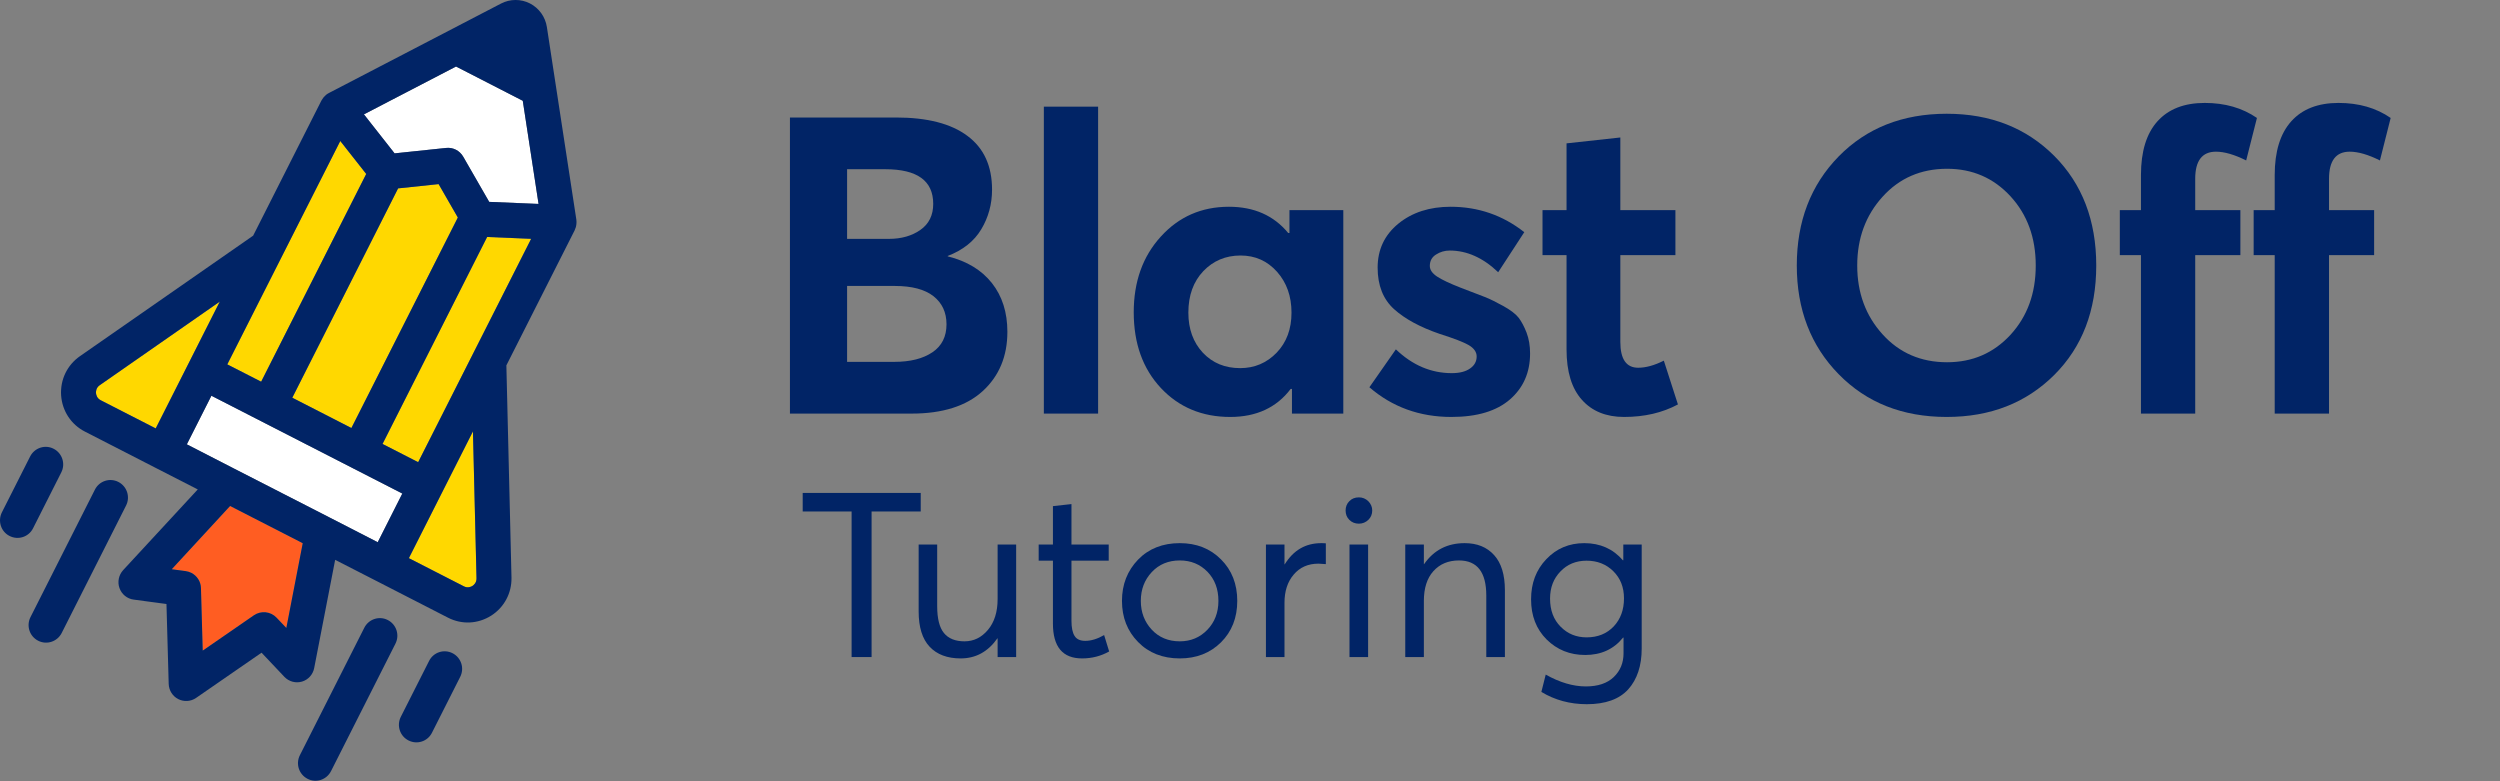 <?xml version="1.0" encoding="UTF-8"?>
<svg xmlns="http://www.w3.org/2000/svg" xmlns:xlink="http://www.w3.org/1999/xlink" width="128pt" height="40pt" viewBox="0 0 128 40" version="1.1">
<rect x="0" y="0" width="128" height="40" fill="#808080" stroke="none"/>
<g id="surface1">
<path style=" stroke:none;fill-rule:nonzero;fill:rgb(0.392%,14.118%,40%);fill-opacity:1;" d="M 6.062 24.676 C 5.621 24.449 5.082 24.625 4.859 25.07 L 1.562 31.594 C 1.336 32.039 1.512 32.582 1.953 32.805 C 2.391 33.031 2.93 32.855 3.156 32.414 L 6.453 25.887 C 6.68 25.445 6.504 24.902 6.062 24.676 Z M 6.062 24.676 "/>
<path style=" stroke:none;fill-rule:nonzero;fill:rgb(0.392%,14.118%,40%);fill-opacity:1;" d="M 2.746 22.977 C 2.309 22.75 1.77 22.926 1.543 23.371 L 0.098 26.23 C -0.125 26.676 0.047 27.219 0.488 27.441 C 0.93 27.668 1.469 27.492 1.691 27.051 L 3.137 24.188 C 3.363 23.746 3.188 23.203 2.746 22.977 Z M 2.746 22.977 "/>
<path style=" stroke:none;fill-rule:nonzero;fill:rgb(0.392%,14.118%,40%);fill-opacity:1;" d="M 19.855 31.746 C 20.297 31.973 20.473 32.512 20.246 32.957 L 16.949 39.48 C 16.723 39.926 16.188 40.102 15.746 39.875 C 15.305 39.648 15.129 39.109 15.355 38.664 L 18.652 32.141 C 18.879 31.695 19.418 31.52 19.855 31.746 Z M 19.855 31.746 "/>
<path style=" stroke:none;fill-rule:nonzero;fill:rgb(0.392%,14.118%,40%);fill-opacity:1;" d="M 23.172 33.445 C 23.613 33.672 23.789 34.211 23.562 34.656 L 22.117 37.516 C 21.895 37.961 21.355 38.137 20.914 37.91 C 20.473 37.688 20.297 37.145 20.523 36.699 L 21.969 33.84 C 22.191 33.395 22.73 33.219 23.172 33.445 Z M 23.172 33.445 "/>
<path style=" stroke:none;fill-rule:nonzero;fill:rgb(100%,84.706%,0%);fill-opacity:1;" d="M 17.422 7.219 L 18.75 8.906 L 13.371 19.543 L 11.637 18.656 Z M 17.422 7.219 "/>
<path style=" stroke:none;fill-rule:nonzero;fill:rgb(100%,100%,100%);fill-opacity:1;" d="M 26.766 5.16 L 27.574 10.441 L 25.047 10.336 L 23.715 8.02 C 23.535 7.711 23.199 7.539 22.848 7.574 L 20.203 7.852 L 18.633 5.855 L 23.348 3.406 Z M 26.766 5.16 "/>
<path style=" stroke:none;fill-rule:nonzero;fill:rgb(100%,84.706%,0%);fill-opacity:1;" d="M 20.383 9.645 L 22.457 9.426 L 23.441 11.137 L 17.992 21.914 L 14.965 20.363 Z M 20.383 9.645 "/>
<path style=" stroke:none;fill-rule:nonzero;fill:rgb(100%,84.706%,0%);fill-opacity:1;" d="M 24.941 12.133 L 27.195 12.227 L 21.41 23.664 L 19.586 22.73 Z M 24.941 12.133 "/>
<path style=" stroke:none;fill-rule:nonzero;fill:rgb(100%,84.706%,0%);fill-opacity:1;" d="M 4.914 20.121 C 4.91 20.043 4.918 19.852 5.105 19.723 L 11.254 15.441 L 7.973 21.934 L 5.156 20.492 C 4.953 20.387 4.922 20.199 4.914 20.121 Z M 4.914 20.121 "/>
<path style=" stroke:none;fill-rule:nonzero;fill:rgb(100%,100%,100%);fill-opacity:1;" d="M 10.824 20.262 L 20.598 25.27 L 19.34 27.762 L 16.914 26.516 L 11.992 23.996 L 9.566 22.75 Z M 10.824 20.262 "/>
<path style=" stroke:none;fill-rule:nonzero;fill:rgb(100%,36.471%,13.333%);fill-opacity:1;" d="M 14.66 32.152 L 14.156 31.621 C 13.855 31.305 13.367 31.254 13.004 31.5 L 10.379 33.312 L 10.289 30.109 C 10.281 29.773 10.086 29.48 9.801 29.332 C 9.715 29.289 9.617 29.258 9.516 29.242 L 8.793 29.145 L 11.781 25.906 L 15.5 27.812 Z M 14.66 32.152 "/>
<path style=" stroke:none;fill-rule:nonzero;fill:rgb(100%,84.706%,0%);fill-opacity:1;" d="M 24.188 30 C 24.125 30.039 23.953 30.125 23.75 30.02 L 20.934 28.578 L 24.215 22.086 L 24.398 29.609 C 24.402 29.84 24.254 29.957 24.188 30 Z M 24.188 30 "/>
<path style=" stroke:none;fill-rule:nonzero;fill:rgb(0.392%,14.118%,40%);fill-opacity:1;" d="M 26.188 29.566 L 25.926 18.707 L 29.422 11.793 C 29.422 11.789 29.426 11.785 29.426 11.781 C 29.434 11.766 29.438 11.75 29.445 11.73 C 29.461 11.699 29.473 11.664 29.484 11.629 C 29.488 11.609 29.492 11.59 29.496 11.57 C 29.504 11.531 29.512 11.492 29.512 11.453 C 29.516 11.441 29.516 11.434 29.516 11.422 C 29.52 11.418 29.516 11.41 29.516 11.406 C 29.52 11.355 29.516 11.301 29.508 11.246 L 29.508 11.242 C 29.508 11.238 29.508 11.238 29.508 11.238 L 28 1.383 C 27.922 0.867 27.598 0.414 27.133 0.176 C 26.668 -0.062 26.117 -0.059 25.656 0.18 L 16.855 4.754 C 16.852 4.754 16.852 4.754 16.852 4.754 L 16.848 4.758 C 16.797 4.781 16.754 4.812 16.711 4.844 C 16.707 4.848 16.703 4.848 16.699 4.852 C 16.691 4.859 16.684 4.867 16.676 4.875 C 16.648 4.902 16.617 4.93 16.594 4.957 C 16.578 4.973 16.566 4.988 16.555 5 C 16.531 5.031 16.512 5.062 16.492 5.094 C 16.484 5.109 16.473 5.121 16.465 5.137 C 16.465 5.141 16.461 5.145 16.457 5.148 L 12.961 12.066 L 4.09 18.238 C 3.438 18.695 3.078 19.441 3.129 20.242 C 3.184 21.039 3.637 21.734 4.348 22.098 L 7.957 23.949 L 10.125 25.059 L 6.305 29.191 C 6.078 29.441 6.004 29.793 6.117 30.109 C 6.23 30.426 6.508 30.656 6.84 30.699 L 8.523 30.926 L 8.637 35.016 C 8.648 35.348 8.836 35.645 9.125 35.793 C 9.418 35.941 9.766 35.922 10.039 35.734 L 13.391 33.418 L 14.562 34.656 C 14.793 34.898 15.141 34.992 15.461 34.898 C 15.781 34.805 16.023 34.535 16.086 34.207 L 17.16 28.664 L 19.328 29.773 L 22.938 31.625 C 23.645 31.988 24.469 31.949 25.145 31.523 C 25.816 31.098 26.207 30.363 26.188 29.566 Z M 17.422 7.219 L 18.75 8.906 L 13.371 19.543 L 11.637 18.656 Z M 26.766 5.16 L 27.574 10.441 L 25.047 10.336 L 23.715 8.02 C 23.535 7.711 23.199 7.539 22.848 7.574 L 20.203 7.852 L 18.633 5.855 L 23.348 3.406 Z M 20.383 9.645 L 22.457 9.426 L 23.441 11.137 L 17.992 21.914 L 14.965 20.363 Z M 24.941 12.133 L 27.195 12.227 L 21.41 23.664 L 19.586 22.73 Z M 4.914 20.121 C 4.91 20.043 4.918 19.852 5.105 19.723 L 11.254 15.441 L 7.973 21.934 L 5.156 20.492 C 4.953 20.387 4.922 20.199 4.914 20.121 Z M 10.824 20.262 L 20.598 25.27 L 19.34 27.762 L 16.914 26.516 L 11.992 23.996 L 9.566 22.75 Z M 14.66 32.152 L 14.156 31.621 C 13.855 31.305 13.367 31.254 13.004 31.5 L 10.379 33.312 L 10.289 30.109 C 10.281 29.773 10.086 29.48 9.801 29.332 C 9.715 29.289 9.617 29.258 9.516 29.242 L 8.793 29.145 L 11.781 25.906 L 15.5 27.812 Z M 24.188 30 C 24.125 30.039 23.953 30.125 23.75 30.02 L 20.934 28.578 L 24.215 22.086 L 24.398 29.609 C 24.402 29.84 24.254 29.957 24.188 30 Z M 24.188 30 "/>
<path style=" stroke:none;fill-rule:nonzero;fill:rgb(0.392%,14.118%,40%);fill-opacity:1;" d="M 48.523 13.125 C 49.5 13.367 50.254 13.824 50.785 14.492 C 51.312 15.16 51.578 15.992 51.578 16.988 C 51.578 18.242 51.156 19.254 50.316 20.023 C 49.477 20.789 48.262 21.176 46.68 21.176 L 40.445 21.176 L 40.445 6.016 L 45.875 6.016 C 47.473 6.016 48.691 6.328 49.531 6.957 C 50.375 7.582 50.793 8.5 50.793 9.711 C 50.793 10.449 50.609 11.125 50.242 11.738 C 49.875 12.352 49.301 12.805 48.523 13.105 Z M 43.371 8.664 L 43.371 12.23 L 45.516 12.23 C 46.148 12.23 46.688 12.078 47.125 11.77 C 47.562 11.465 47.781 11.02 47.781 10.438 C 47.781 9.254 46.961 8.664 45.324 8.664 Z M 45.789 18.527 C 46.609 18.527 47.258 18.363 47.742 18.035 C 48.223 17.711 48.461 17.23 48.461 16.605 C 48.461 15.992 48.238 15.516 47.793 15.164 C 47.348 14.816 46.688 14.641 45.812 14.641 L 43.371 14.641 L 43.371 18.527 Z M 45.789 18.527 "/>
<path style=" stroke:none;fill-rule:nonzero;fill:rgb(0.392%,14.118%,40%);fill-opacity:1;" d="M 53.445 21.176 L 53.445 5.461 L 56.223 5.461 L 56.223 21.176 Z M 53.445 21.176 "/>
<path style=" stroke:none;fill-rule:nonzero;fill:rgb(0.392%,14.118%,40%);fill-opacity:1;" d="M 66.02 10.758 L 68.777 10.758 L 68.777 21.176 L 66.148 21.176 L 66.148 19.914 L 66.082 19.914 C 65.363 20.867 64.328 21.348 62.988 21.348 C 61.547 21.348 60.359 20.852 59.434 19.863 C 58.508 18.871 58.047 17.582 58.047 15.988 C 58.047 14.422 58.508 13.129 59.434 12.113 C 60.359 11.094 61.523 10.586 62.922 10.586 C 64.211 10.586 65.219 11.035 65.957 11.93 L 66.02 11.93 Z M 63.496 18.848 C 64.23 18.848 64.852 18.586 65.363 18.059 C 65.871 17.531 66.125 16.848 66.125 16.008 C 66.125 15.168 65.879 14.473 65.383 13.914 C 64.887 13.359 64.266 13.082 63.516 13.082 C 62.754 13.082 62.117 13.352 61.609 13.883 C 61.102 14.418 60.844 15.125 60.844 16.008 C 60.844 16.848 61.094 17.531 61.586 18.059 C 62.082 18.586 62.719 18.848 63.496 18.848 Z M 63.496 18.848 "/>
<path style=" stroke:none;fill-rule:nonzero;fill:rgb(0.392%,14.118%,40%);fill-opacity:1;" d="M 74.312 21.348 C 72.684 21.348 71.285 20.84 70.113 19.828 L 71.469 17.887 C 72.316 18.699 73.273 19.105 74.332 19.105 C 74.727 19.105 75.039 19.027 75.266 18.867 C 75.492 18.711 75.605 18.508 75.605 18.25 C 75.605 18.023 75.469 17.832 75.203 17.672 C 74.934 17.516 74.438 17.324 73.719 17.098 C 72.715 16.754 71.934 16.332 71.375 15.828 C 70.816 15.32 70.535 14.613 70.535 13.703 C 70.535 12.777 70.891 12.027 71.598 11.449 C 72.305 10.875 73.195 10.586 74.27 10.586 C 75.684 10.586 76.941 11.02 78.043 11.887 L 76.707 13.938 C 75.93 13.195 75.102 12.828 74.227 12.828 C 73.973 12.828 73.738 12.895 73.527 13.031 C 73.312 13.164 73.207 13.359 73.207 13.617 C 73.207 13.816 73.332 13.996 73.578 14.16 C 73.828 14.324 74.227 14.512 74.777 14.727 C 75.344 14.941 75.758 15.102 76.027 15.207 C 76.297 15.312 76.613 15.473 76.984 15.676 C 77.352 15.883 77.609 16.082 77.758 16.273 C 77.906 16.469 78.039 16.719 78.16 17.031 C 78.281 17.348 78.34 17.703 78.34 18.102 C 78.34 19.07 77.996 19.852 77.312 20.449 C 76.625 21.047 75.625 21.348 74.312 21.348 Z M 74.312 21.348 "/>
<path style=" stroke:none;fill-rule:nonzero;fill:rgb(0.392%,14.118%,40%);fill-opacity:1;" d="M 83.152 21.348 C 82.234 21.348 81.512 21.055 80.992 20.469 C 80.469 19.887 80.207 19.027 80.207 17.887 L 80.207 13.062 L 78.977 13.062 L 78.977 10.758 L 80.207 10.758 L 80.207 7.34 L 82.961 7.039 L 82.961 10.758 L 85.781 10.758 L 85.781 13.062 L 82.961 13.062 L 82.961 17.504 C 82.961 18.387 83.266 18.828 83.875 18.828 C 84.27 18.828 84.707 18.707 85.188 18.465 L 85.91 20.707 C 85.117 21.133 84.199 21.348 83.152 21.348 Z M 83.152 21.348 "/>
<path style=" stroke:none;fill-rule:nonzero;fill:rgb(0.392%,14.118%,40%);fill-opacity:1;" d="M 99.672 21.348 C 97.41 21.348 95.566 20.617 94.137 19.156 C 92.711 17.699 91.996 15.844 91.996 13.594 C 91.996 11.332 92.711 9.473 94.137 8.012 C 95.566 6.555 97.41 5.824 99.672 5.824 C 101.906 5.824 103.738 6.543 105.176 7.98 C 106.609 9.418 107.328 11.289 107.328 13.594 C 107.328 15.902 106.609 17.77 105.176 19.199 C 103.738 20.629 101.906 21.348 99.672 21.348 Z M 99.691 18.547 C 100.992 18.547 102.074 18.078 102.938 17.141 C 103.801 16.199 104.23 15.02 104.23 13.594 C 104.23 12.172 103.801 10.992 102.938 10.051 C 102.074 9.113 100.992 8.641 99.691 8.641 C 98.352 8.641 97.246 9.121 96.387 10.074 C 95.523 11.027 95.09 12.199 95.09 13.594 C 95.09 14.992 95.523 16.164 96.387 17.117 C 97.246 18.07 98.352 18.547 99.691 18.547 Z M 99.691 18.547 "/>
<path style=" stroke:none;fill-rule:nonzero;fill:rgb(0.392%,14.118%,40%);fill-opacity:1;" d="M 109.617 21.176 L 109.617 13.062 L 108.535 13.062 L 108.535 10.758 L 109.617 10.758 L 109.617 8.961 C 109.617 7.754 109.898 6.836 110.465 6.207 C 111.031 5.582 111.836 5.27 112.883 5.27 C 113.914 5.27 114.805 5.523 115.555 6.039 L 115.004 8.215 C 114.41 7.918 113.895 7.766 113.457 7.766 C 112.75 7.766 112.395 8.23 112.395 9.156 L 112.395 10.758 L 114.707 10.758 L 114.707 13.062 L 112.395 13.062 L 112.395 21.176 Z M 109.617 21.176 "/>
<path style=" stroke:none;fill-rule:nonzero;fill:rgb(0.392%,14.118%,40%);fill-opacity:1;" d="M 116.465 21.176 L 116.465 13.062 L 115.387 13.062 L 115.387 10.758 L 116.465 10.758 L 116.465 8.961 C 116.465 7.754 116.75 6.836 117.316 6.207 C 117.879 5.582 118.688 5.27 119.73 5.27 C 120.766 5.27 121.656 5.523 122.402 6.039 L 121.852 8.215 C 121.258 7.918 120.742 7.766 120.305 7.766 C 119.598 7.766 119.246 8.23 119.246 9.156 L 119.246 10.758 L 121.555 10.758 L 121.555 13.062 L 119.246 13.062 L 119.246 21.176 Z M 116.465 21.176 "/>
<path style=" stroke:none;fill-rule:nonzero;fill:rgb(0.392%,14.118%,40%);fill-opacity:1;" d="M 43.602 33.641 L 43.602 26.188 L 41.098 26.188 L 41.098 25.238 L 47.141 25.238 L 47.141 26.188 L 44.625 26.188 L 44.625 33.641 Z M 43.602 33.641 "/>
<path style=" stroke:none;fill-rule:nonzero;fill:rgb(0.392%,14.118%,40%);fill-opacity:1;" d="M 51.078 27.879 L 52.027 27.879 L 52.027 33.641 L 51.078 33.641 L 51.078 32.684 L 51.066 32.684 C 50.586 33.367 49.961 33.711 49.184 33.711 C 48.504 33.711 47.973 33.512 47.598 33.113 C 47.223 32.715 47.035 32.113 47.035 31.309 L 47.035 27.879 L 47.984 27.879 L 47.984 31.039 C 47.984 31.676 48.102 32.137 48.332 32.414 C 48.562 32.695 48.914 32.836 49.383 32.836 C 49.855 32.836 50.254 32.641 50.582 32.25 C 50.91 31.859 51.078 31.332 51.078 30.672 Z M 51.078 27.879 "/>
<path style=" stroke:none;fill-rule:nonzero;fill:rgb(0.392%,14.118%,40%);fill-opacity:1;" d="M 55.402 33.711 C 54.406 33.711 53.91 33.117 53.91 31.926 L 53.91 28.707 L 53.18 28.707 L 53.18 27.879 L 53.91 27.879 L 53.91 25.914 L 54.859 25.809 L 54.859 27.879 L 56.766 27.879 L 56.766 28.707 L 54.859 28.707 L 54.859 31.781 C 54.859 32.137 54.914 32.398 55.02 32.562 C 55.125 32.73 55.309 32.812 55.566 32.812 C 55.863 32.812 56.184 32.715 56.531 32.516 L 56.789 33.355 C 56.363 33.594 55.902 33.711 55.402 33.711 Z M 55.402 33.711 "/>
<path style=" stroke:none;fill-rule:nonzero;fill:rgb(0.392%,14.118%,40%);fill-opacity:1;" d="M 60.406 33.711 C 59.531 33.711 58.816 33.43 58.27 32.871 C 57.719 32.312 57.445 31.609 57.445 30.766 C 57.445 29.922 57.723 29.219 58.27 28.652 C 58.816 28.09 59.531 27.809 60.406 27.809 C 61.254 27.809 61.957 28.082 62.512 28.637 C 63.066 29.188 63.348 29.898 63.348 30.766 C 63.348 31.633 63.066 32.34 62.512 32.891 C 61.957 33.438 61.254 33.711 60.406 33.711 Z M 60.406 32.836 C 60.965 32.836 61.434 32.641 61.812 32.25 C 62.191 31.859 62.383 31.363 62.383 30.766 C 62.383 30.156 62.195 29.66 61.82 29.273 C 61.441 28.887 60.973 28.695 60.406 28.695 C 59.82 28.695 59.34 28.895 58.969 29.293 C 58.598 29.691 58.41 30.18 58.41 30.766 C 58.41 31.348 58.598 31.84 58.969 32.238 C 59.34 32.637 59.82 32.836 60.406 32.836 Z M 60.406 32.836 "/>
<path style=" stroke:none;fill-rule:nonzero;fill:rgb(0.392%,14.118%,40%);fill-opacity:1;" d="M 67.648 27.809 C 67.766 27.809 67.844 27.812 67.883 27.82 L 67.883 28.883 C 67.711 28.867 67.586 28.859 67.508 28.859 C 66.973 28.859 66.551 29.047 66.238 29.418 C 65.922 29.785 65.766 30.27 65.766 30.859 L 65.766 33.641 L 64.816 33.641 L 64.816 27.879 L 65.766 27.879 L 65.766 28.895 L 65.777 28.895 C 66.227 28.168 66.848 27.809 67.648 27.809 Z M 67.648 27.809 "/>
<path style=" stroke:none;fill-rule:nonzero;fill:rgb(0.392%,14.118%,40%);fill-opacity:1;" d="M 69.574 26.812 C 69.379 26.812 69.215 26.746 69.086 26.617 C 68.957 26.488 68.895 26.328 68.895 26.137 C 68.895 25.949 68.957 25.789 69.086 25.66 C 69.215 25.527 69.379 25.465 69.574 25.465 C 69.762 25.465 69.922 25.531 70.059 25.664 C 70.191 25.801 70.258 25.957 70.258 26.137 C 70.258 26.328 70.191 26.488 70.059 26.617 C 69.922 26.746 69.762 26.812 69.574 26.812 Z M 69.094 33.641 L 69.094 27.879 L 70.047 27.879 L 70.047 33.641 Z M 69.094 33.641 "/>
<path style=" stroke:none;fill-rule:nonzero;fill:rgb(0.392%,14.118%,40%);fill-opacity:1;" d="M 74.992 27.809 C 75.629 27.809 76.129 28.012 76.496 28.418 C 76.867 28.824 77.051 29.426 77.051 30.223 L 77.051 33.641 L 76.098 33.641 L 76.098 30.492 C 76.098 29.293 75.633 28.695 74.699 28.695 C 74.152 28.695 73.715 28.879 73.387 29.246 C 73.062 29.609 72.902 30.117 72.902 30.766 L 72.902 33.641 L 71.949 33.641 L 71.949 27.879 L 72.902 27.879 L 72.902 28.883 L 72.914 28.883 C 73.414 28.164 74.105 27.809 74.992 27.809 Z M 74.992 27.809 "/>
<path style=" stroke:none;fill-rule:nonzero;fill:rgb(0.392%,14.118%,40%);fill-opacity:1;" d="M 83.113 27.879 L 84.055 27.879 L 84.055 33.203 C 84.055 34.086 83.824 34.781 83.367 35.293 C 82.906 35.801 82.199 36.055 81.246 36.055 C 80.383 36.055 79.609 35.844 78.918 35.426 L 79.141 34.539 C 79.855 34.941 80.539 35.145 81.199 35.145 C 81.816 35.145 82.293 34.984 82.625 34.664 C 82.957 34.344 83.125 33.941 83.125 33.449 L 83.125 32.645 L 83.102 32.645 C 82.625 33.238 81.977 33.535 81.164 33.535 C 80.379 33.535 79.723 33.27 79.188 32.742 C 78.656 32.211 78.391 31.527 78.391 30.684 C 78.391 29.863 78.648 29.176 79.172 28.629 C 79.691 28.082 80.34 27.809 81.117 27.809 C 81.922 27.809 82.582 28.098 83.09 28.684 L 83.113 28.684 Z M 81.234 32.633 C 81.805 32.633 82.266 32.445 82.621 32.074 C 82.973 31.699 83.148 31.219 83.148 30.637 C 83.148 30.066 82.965 29.605 82.602 29.246 C 82.238 28.887 81.781 28.707 81.234 28.707 C 80.691 28.707 80.246 28.891 79.895 29.258 C 79.539 29.625 79.363 30.086 79.363 30.648 C 79.363 31.246 79.543 31.727 79.906 32.09 C 80.266 32.453 80.707 32.633 81.234 32.633 Z M 81.234 32.633 "/>
</g>
</svg>
